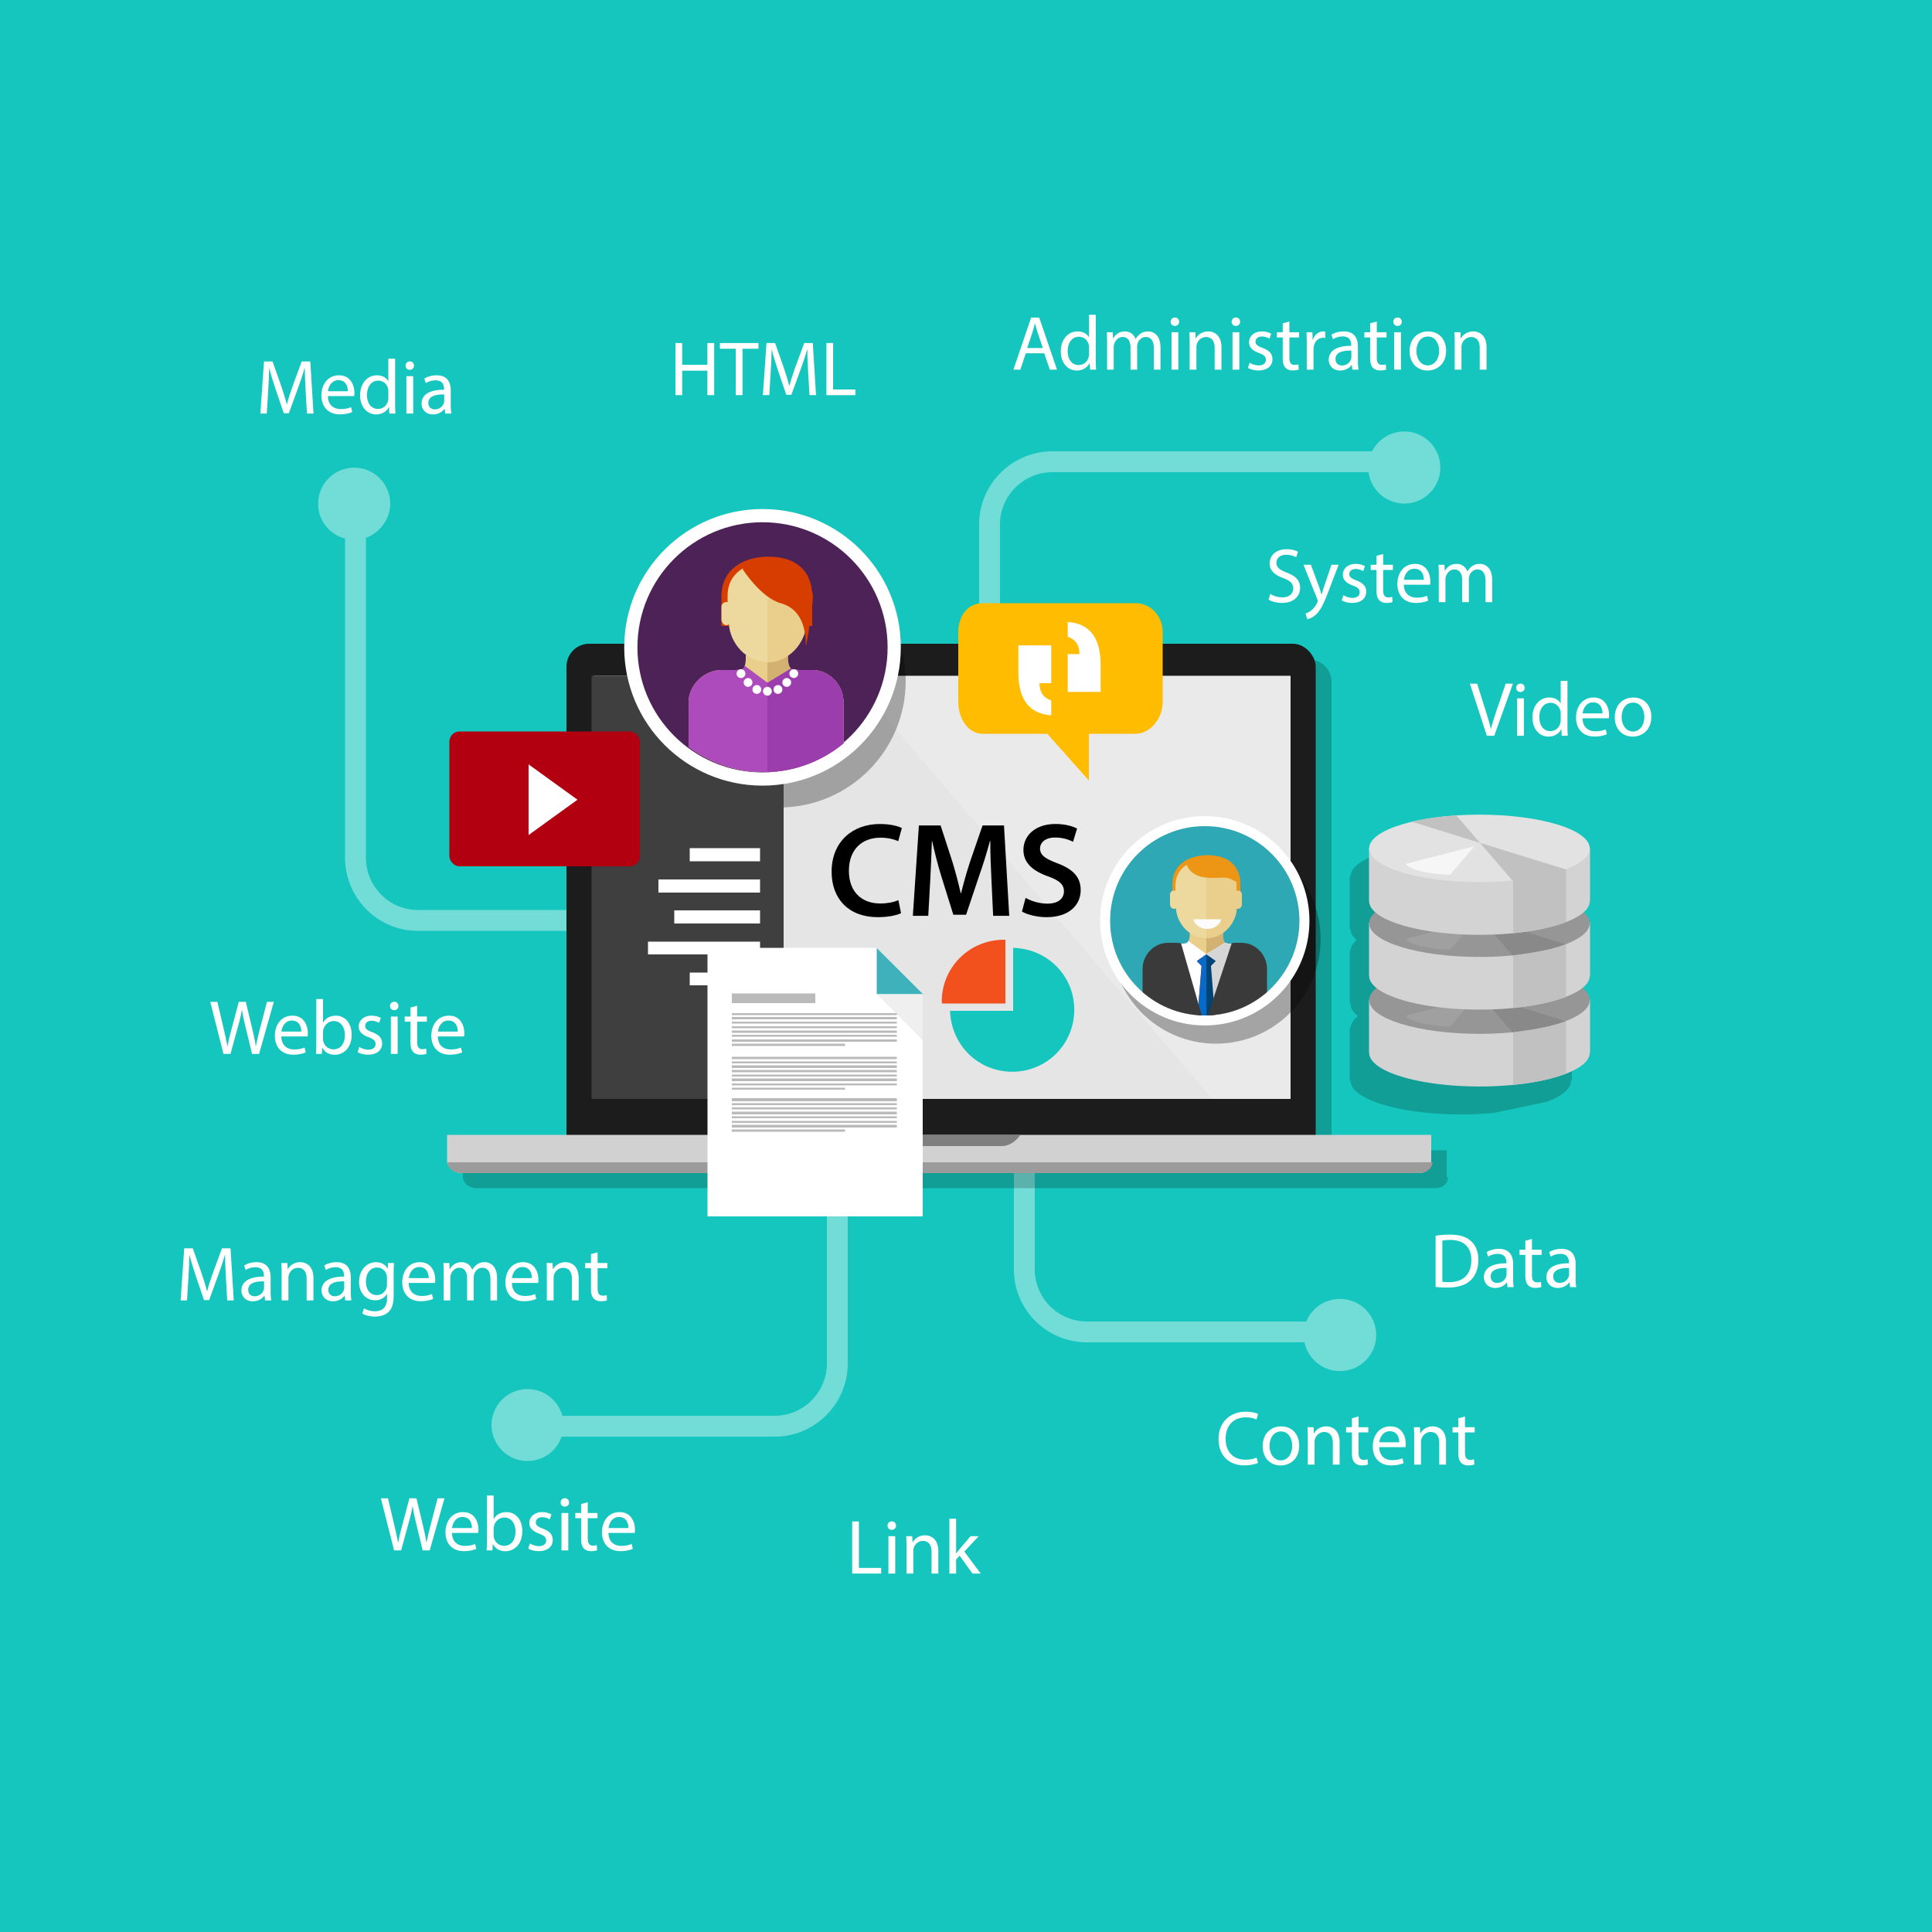 <svg id="Background" xmlns="http://www.w3.org/2000/svg" xmlns:xlink="http://www.w3.org/1999/xlink" viewBox="0 0 5000 5000"><defs><style>.cls-1{fill:none;}.cls-2{fill:#969696;}.cls-3{fill:#e2e2e2;}.cls-4{fill:#2fa8b5;}.cls-5{fill:#14c6bd;}.cls-6{opacity:0.4;}.cls-14,.cls-30,.cls-35,.cls-7{fill:#fff;}.cls-14,.cls-8{opacity:0.2;}.cls-9{fill:#1c1c1c;}.cls-10{fill:#d1d1d1;}.cls-11{fill:#9b9b9b;}.cls-12{fill:#7f7f7f;}.cls-13{fill:#e5e5e5;}.cls-15{opacity:0.3;}.cls-16{fill:#3f3f3f;}.cls-17{fill:#4d2256;}.cls-18{clip-path:url(#clip-path);}.cls-19{fill:#eace8b;}.cls-20{fill:#d3b271;}.cls-21{fill:#d83d00;}.cls-22{fill:#edd89d;}.cls-23{fill:#ae4bbc;}.cls-24{fill:#9c3dad;}.cls-25{fill:#d3d3d3;}.cls-26{clip-path:url(#clip-path-2);}.cls-27{fill:#898989;}.cls-28{clip-path:url(#clip-path-3);}.cls-29{fill:#c1c1c1;}.cls-30{opacity:0.1;}.cls-31{clip-path:url(#clip-path-4);}.cls-32{clip-path:url(#clip-path-5);}.cls-33{clip-path:url(#clip-path-6);}.cls-34{clip-path:url(#clip-path-7);}.cls-35{opacity:0.7;}.cls-36{clip-path:url(#clip-path-8);}.cls-37{fill:#ed9514;}.cls-38{fill:#d6d6d6;}.cls-39{fill:#c905ad;}.cls-40{fill:#066bc6;}.cls-41{fill:#004375;}.cls-42{fill:#3a3a3a;}.cls-43{fill:#fcfcfc;}.cls-44{fill:#ffbc00;}.cls-45{fill:#b20011;}.cls-46{fill:#3eb1ba;}.cls-47{fill:#efefef;}.cls-48{fill:#bababa;}.cls-49{fill:#f2501d;}</style><clipPath id="clip-path"><circle class="cls-1" cx="1976.61" cy="1674.48" r="323.73"/></clipPath><clipPath id="clip-path-2"><ellipse class="cls-2" cx="3828.82" cy="2588.3" rx="285.38" ry="87.28"/></clipPath><clipPath id="clip-path-3"><path class="cls-1" d="M4115,2587H4001v67.38c-50-10.81-107.72-17.22-171.5-17.22s-123.5,6.4-171.5,17.22V2587H3543v137h0.51a3.12,3.12,0,0,0-.07.66c0,48.21,127.77,87.17,285.37,87.17s285.38-38.91,285.38-87.12a3.79,3.79,0,0,0-.07-0.71H4115V2587Z"/></clipPath><clipPath id="clip-path-4"><ellipse class="cls-2" cx="3828.82" cy="2389.32" rx="285.38" ry="87.28"/></clipPath><clipPath id="clip-path-5"><path class="cls-1" d="M4115,2388H4001v67.4c-50-10.82-107.72-17.22-171.5-17.22s-123.5,6.4-171.5,17.22V2388H3543v137h0.51a3.31,3.31,0,0,0-.07.67c0,48.21,127.77,87.18,285.37,87.18s285.38-38.92,285.38-87.13a3.93,3.93,0,0,0-.07-0.72H4115V2388Z"/></clipPath><clipPath id="clip-path-6"><ellipse class="cls-3" cx="3828.82" cy="2195.58" rx="285.38" ry="87.28"/></clipPath><clipPath id="clip-path-7"><path class="cls-1" d="M4115,2195H4001v66.66c-50-10.82-107.72-17.22-171.5-17.22s-123.5,6.4-171.5,17.22V2195H3543v137h0.51s-0.07,0-.07.3c0,48.2,127.77,87,285.37,87s285.38-38.64,285.38-86.85a0.89,0.89,0,0,0-.07-0.44H4115V2195Z"/></clipPath><clipPath id="clip-path-8"><circle class="cls-4" cx="3117.96" cy="2383" r="244.97"/></clipPath></defs><title>content-rich</title><rect class="cls-5" width="5000" height="5000"/><g class="cls-6"><path class="cls-7" d="M1721,2355H1081.46C1006.9,2355,947,2293.85,947,2219.29V1391.82c35-12.53,62.8-47.31,62.8-88.29a93.22,93.22,0,1,0-186.44,0A92.38,92.38,0,0,0,893,1393.69v825.6c0,104.39,84.07,189.71,188.46,189.71H1721v-54Z"/><path class="cls-7" d="M2140,3528.3c0,74.57-60.36,135.7-134.93,135.7H1455.22a93.13,93.13,0,1,0-1.81,54h551.66c104.39,0,188.93-85.31,188.93-189.7V2617h-54v911.3Z"/><path class="cls-7" d="M3467.28,3361.71a93.55,93.55,0,0,0-86.52,58.29H2813.13c-74.57,0-135.13-60.44-135.13-135V2374h-54v911c0,104.39,84.74,189,189.13,189H3376c8.85,42,46.36,74.24,91.3,74.24A93.27,93.27,0,1,0,3467.28,3361.71Z"/><path class="cls-7" d="M3634.22,1116.65c-36.55,0-68.17,21.35-83.47,51.35H2723.81c-104.39,0-189.81,84.82-189.81,189.21V1998h54V1357.21c0-74.57,61.25-135.21,135.81-135.21h818A93.26,93.26,0,1,0,3634.22,1116.65Z"/></g><path class="cls-8" d="M3747.68,3047h-3.1a3.31,3.31,0,0,1-.58-1.29V2977H3446V1765.08c0-32.54-25.31-58.08-57.85-58.08H1565.65c-32.54,0-58.65,25.54-58.65,58.08V2977H1198v68.71a21.52,21.52,0,0,0,3.39,11.87c5.94,11.42,18.48,17.42,33,17.42H3713.14s0,0.07,0,.07C3731.59,3075.06,3745.84,3066,3747.68,3047Z"/><path class="cls-8" d="M4068,2268h-2.09c-1.44-47-128.63-86.89-285.34-86.89-20.52,0-40.54.46-59.83,1.72l-9.55-11.2-149.21,14,43.54,13.88C3539,2215.3,3496.05,2239,3495.22,2268H3493v136h2.26a1.2,1.2,0,0,0-.07.49c0,10,5.55,19.55,15.75,28.51-9.67,8.52-15.15,17-15.68,27H3493v136h2.26s-0.07,1.07-.07,1.37c0,11.08,6.77,22.79,19.09,32.54-11.78,9.33-18.46,19.09-19,31.09H3493v135h2.26a6,6,0,0,0-.07.85c0,48.21,127.77,87.27,285.38,87.27,30.2,0,59.29-1.44,86.61-4.1l136.73-28.85c38.83-14.91,62-33.77,62-54.31a6.78,6.78,0,0,0-.07-0.85H4068V2661h-2.12c-0.56-12-7.25-21.54-19-30.87,12.32-9.75,19.09-21.25,19.09-32.33,0-.3-0.06-1.8-0.07-1.8H4068V2460h-2.12c-0.53-10-6-18.49-15.64-27,10.17-8.95,15.71-18.46,15.71-28.48a1.63,1.63,0,0,0-.07-0.53H4068V2268Z"/><rect class="cls-9" x="1466" y="1666" width="1939" height="1360" rx="58.92" ry="58.92"/><path class="cls-10" d="M1157,2937v68.5c0,14.63,17.38,30.5,37.15,30.5H3672.93a30.48,30.48,0,0,0,31.07-30.5V2937H1157Z"/><path class="cls-11" d="M1157.52,3008c2.08,17,18.17,28,36.62,28H3672.92c18.44,0,32.71-11,34.54-28H1157.52Z"/><path class="cls-12" d="M2226.38,2937c10.19,15,27.54,29,47.24,29h319.85c19.7,0,37-14,47.23-29H2226.38Z"/><rect class="cls-13" x="1537" y="1749" width="1803" height="1095"/><polygon class="cls-14" points="3137.72 2844 3340 2844 3340 1749 2199.91 1749 3137.72 2844"/><circle class="cls-15" cx="2016.35" cy="1762.13" r="327.63"/><rect class="cls-16" x="1531" y="1749" width="497" height="1095"/><rect class="cls-7" x="1785" y="2195" width="182" height="34"/><rect class="cls-7" x="1704" y="2276" width="263" height="34"/><rect class="cls-7" x="1745" y="2356" width="222" height="34"/><rect class="cls-7" x="1677" y="2437" width="290" height="33"/><rect class="cls-7" x="1785" y="2517" width="182" height="33"/><circle class="cls-7" cx="1973.4" cy="1675.29" r="357.91"/><circle class="cls-17" cx="1973.4" cy="1675.29" r="323.73"/><g class="cls-18"><path class="cls-19" d="M2101.39,1734h-26.1c-5.28,0-24.4.47-29-4.14-5.29-5.29-7.27-19.37-7.27-23.54V1695H1930v11.33c0,4.19-.95,18.24-6.23,23.53-4.6,4.61-22.69,4.14-28,4.14h-28.16c-45.3,0-85.64,38.68-85.64,84v181h401V1818C2183,1772.68,2146.68,1734,2101.39,1734Z"/><path class="cls-20" d="M2101.39,1734h-26.1c-5.28,0-24.4.47-29-4.14-5.29-5.29-7.27-19.37-7.27-23.54V1695h-53v304h197V1818C2183,1772.68,2146.68,1734,2101.39,1734Z"/><path class="cls-21" d="M2102,1620v-76.42c0-69.89-46.31-102.87-112.61-102.87s-122.39,33-122.39,102.87V1620h235Z"/><path class="cls-22" d="M1988.1,1455.06c-55.49,0-105.1,27.61-105.1,86.12V1612h3.19c2,53,46.19,101.84,100.37,101.84S2084.89,1665,2086.94,1612H2085v-70.82C2085,1482.67,2043.58,1455.06,1988.1,1455.06Z"/><path class="cls-19" d="M1989.36,1455.06c-1.37,0-3.36,0-3.36.07v257.6c53,0,98.89-47.73,100.94-100.73H2085v-70.82C2085,1482.67,2044.85,1455.06,1989.36,1455.06Z"/><path class="cls-22" d="M1893,1603c0,7.2-6.24,15-13.22,15h0c-7,0-12.74-7.82-12.74-15v-32.12a12.77,12.77,0,0,1,12.74-12.85h0c7,0,13.22,5.65,13.22,12.85V1603Z"/><path class="cls-21" d="M1922,1473.09s47.14,74,98.72,88.07c83.69,22.92,58.78,137.55,66.17,105.33,5.31-23.16,18.63-112.07,16.61-129.3l-26.42-57.63-55-24.5-42.67-14-47.55,14Z"/><path class="cls-23" d="M2101.39,1734h-26.1c-5.28,0-22.94.47-27.55-4.14-0.11-.12-0.2.23-0.32,0.11l-60.85,37-59.4-44a14.12,14.12,0,0,1-3.83,6.81c-4.61,4.61-22.26,4.21-27.54,4.21h-28.16c-45.3,0-85.64,38.68-85.64,84v181h401V1818C2183,1772.68,2146.68,1734,2101.39,1734Z"/><path class="cls-24" d="M2101.39,1734h-26.1c-5.28,0-22.94.47-27.55-4.14-0.11-.12-0.49.23-0.6,0.11L1986,1767.23V1999h197V1818C2183,1772.68,2146.68,1734,2101.39,1734Z"/><circle class="cls-7" cx="1986.03" cy="1788.9" r="11.39"/><circle class="cls-7" cx="1958.7" cy="1784.35" r="11.39"/><circle class="cls-7" cx="1935.93" cy="1766.13" r="11.39"/><circle class="cls-7" cx="1917.71" cy="1743.36" r="11.39"/><circle class="cls-7" cx="2013.36" cy="1784.35" r="11.39"/><circle class="cls-7" cx="2036.13" cy="1766.13" r="11.39"/><circle class="cls-7" cx="2054.35" cy="1743.36" r="11.39"/></g><path class="cls-25" d="M4115,2587H4001v67.38c-50-10.81-107.72-17.22-171.5-17.22s-123.5,6.4-171.5,17.22V2587H3543v137h0.51a3.12,3.12,0,0,0-.07.66c0,48.21,127.77,87.17,285.37,87.17s285.38-38.91,285.38-87.12a3.79,3.79,0,0,0-.07-0.71H4115V2587Z"/><ellipse class="cls-2" cx="3828.82" cy="2588.3" rx="285.38" ry="87.28"/><g class="cls-26"><polygon class="cls-27" points="3610.22 2505.89 4073.61 2649.35 3932.24 2692.57 3759.44 2491.86 3610.22 2505.89"/></g><g class="cls-28"><path class="cls-29" d="M4053,2839H3916V2671.5c106-13.4,137-28.45,137-28.45V2839Z"/></g><path class="cls-30" d="M3637.7,2628.61c20.94,25.77,115.2,28.07,115.2,28.07l62.84-73.88Z"/><path class="cls-25" d="M4115,2388H4001v67.4c-50-10.82-107.72-17.22-171.5-17.22s-123.5,6.4-171.5,17.22V2388H3543v137h0.51a3.31,3.31,0,0,0-.07.67c0,48.21,127.77,87.18,285.37,87.18s285.38-38.92,285.38-87.13a3.93,3.93,0,0,0-.07-0.72H4115V2388Z"/><ellipse class="cls-2" cx="3828.82" cy="2389.32" rx="285.38" ry="87.28"/><g class="cls-31"><polygon class="cls-27" points="3610.22 2306.91 4073.61 2450.37 3932.24 2493.59 3759.44 2292.88 3610.22 2306.91"/></g><g class="cls-32"><path class="cls-29" d="M4053,2640H3916V2472.52c106-13.4,137-28.45,137-28.45V2640Z"/></g><path class="cls-30" d="M3637.7,2429.64c20.94,25.77,115.2,28.07,115.2,28.07l62.84-73.88Z"/><path class="cls-25" d="M4115,2195H4001v66.66c-50-10.82-107.72-17.22-171.5-17.22s-123.5,6.4-171.5,17.22V2195H3543v137h0.51s-0.07,0-.07.3c0,48.2,127.77,87,285.37,87s285.38-38.64,285.38-86.85a0.89,0.89,0,0,0-.07-0.44H4115V2195Z"/><ellipse class="cls-3" cx="3828.82" cy="2195.58" rx="285.38" ry="87.28"/><g class="cls-33"><polygon class="cls-29" points="3610.22 2113.17 4073.61 2256.63 3932.24 2299.85 3759.44 2099.14 3610.22 2113.17"/></g><g class="cls-34"><polygon class="cls-29" points="4053 2447 3916 2447 3916 2238 4008.88 2238 4053 2250.33 4053 2447"/></g><path class="cls-35" d="M3637.7,2235.89c20.94,25.77,115.2,28.07,115.2,28.07l62.84-73.88Z"/><circle class="cls-15" cx="3146.87" cy="2430.17" r="270.84"/><circle class="cls-7" cx="3117.96" cy="2383" r="270.84"/><circle class="cls-4" cx="3117.96" cy="2383" r="244.97"/><g class="cls-36"><path class="cls-19" d="M3212.27,2442h-20.52c-4.15,0-18.29,1.21-21.92-2.41-4.16-4.16-4.83-14.38-4.83-17.66V2411h-86v10.94c0,3.29-1.47,13.5-5.63,17.65-3.62,3.62-18.56,2.41-22.71,2.41h-22.14c-35.61,0-63.53,32.09-63.53,67.7V2653h310V2509.7C3275,2474.09,3247.87,2442,3212.27,2442Z"/><path class="cls-20" d="M3212.27,2442h-20.52c-4.15,0-18.29,1.21-21.92-2.41-4.16-4.16-4.83-14.38-4.83-17.66V2411h-43v242h153V2509.7C3275,2474.09,3247.87,2442,3212.27,2442Z"/><path class="cls-37" d="M3210,2344v-56.34c0-50.63-36.44-74.52-84.46-74.52S3034,2237,3034,2287.66V2344h176Z"/><path class="cls-22" d="M3124.22,2224.43c-43.62,0-82.22,21.7-82.22,67.69V2348h1.11c1.61,43,36.31,80,78.9,80s77.29-37,78.89-80H3200v-55.88C3200,2246.13,3167.83,2224.43,3124.22,2224.43Z"/><path class="cls-19" d="M3124.74,2224.43c-1.08,0-2.74,0-2.74,0V2427c43,0,77.3-36,78.91-79H3200v-55.88C3200,2246.13,3168.35,2224.43,3124.74,2224.43Z"/><path class="cls-19" d="M3214,2341c0,5.79-4.37,11-10.15,11h-0.65c-5.78,0-9.2-5.21-9.2-11v-26.17c0-5.79,3.41-9.83,9.2-9.83h0.65c5.79,0,10.15,4,10.15,9.83V2341Z"/><path class="cls-22" d="M3049,2341c0,5.79-4.32,11-10.1,11h-0.65c-5.79,0-10.25-5.21-10.25-11v-26.17c0-5.79,4.46-9.83,10.25-9.83h0.65c5.79,0,10.1,4,10.1,9.83V2341Z"/><path class="cls-37" d="M3071.29,2238.6s8.81,29.35,50.72,32.57,48.35-5.37,70.91,7.52,11,3.48,11,3.48l-17-42.67-37-15.08-32.83-8.2-38.09,8.2Z"/><path class="cls-7" d="M3212.27,2442h-20.52c-4.15,0-18,1.21-21.65-2.41-0.09-.09-0.16.61-0.25,0.51L3122,2469.41l-46.69-34.48c-0.67,2.47-1.63,3.18-3,4.56-3.62,3.62-17.5,2.51-21.65,2.51h-22.14c-35.61,0-63.53,32.09-63.53,67.7V2653h310V2509.7C3275,2474.09,3247.87,2442,3212.27,2442Z"/><path class="cls-38" d="M3212.27,2442h-20.52c-4.15,0-18,1.21-21.65-2.41-0.09-.09-0.17.61-0.26,0.51L3122,2469.81V2653h153V2509.7C3275,2474.09,3247.87,2442,3212.27,2442Z"/><polygon class="cls-39" points="3122 2469.81 3097.29 2487.14 3109.65 2499.69 3097.3 2653 3122 2653 3122 2469.81"/><polygon class="cls-40" points="3122 2469.81 3097.29 2487.14 3109.65 2499.69 3097.3 2653 3122 2653 3122 2469.81"/><polygon class="cls-41" points="3122 2469.81 3146.45 2487.14 3133.96 2499.69 3146.18 2653 3122 2653 3122 2469.81"/><path class="cls-42" d="M3213.06,2440h-21.23c-1,0-2.41,1.09-4.13,1.08L3117.41,2653H3279V2507.53C3279,2471.37,3249.9,2440,3213.06,2440Z"/><path class="cls-42" d="M3045.88,2440H3023c-36.84,0-66,31.37-66,67.53V2653h160.41l-61.07-212.19C3052.06,2441.12,3047.88,2440,3045.88,2440Z"/><path class="cls-43" d="M3088.19,2379c3.07,14,18.1,25.06,36.22,25.06s33.15-11.06,36.23-25.06h-72.45Z"/></g><path class="cls-44" d="M2543,1561h395.88c37.55,0,70.11,31.81,70.11,75.22v180.36c0,43.42-32.56,82.42-70.11,82.42H2818v121.07L2710.27,1899H2543c-37.54,0-63-39-63-82.42V1636.22C2480,1592.81,2505.47,1561,2543,1561Z"/><path class="cls-7" d="M2763.29,1790.55v-97.79h30.37q0-34.77-30.37-44.83v-38.26q85.15,5.8,85.14,110.93v70h-85.14Z"/><path class="cls-7" d="M2720.61,1670.31v97.79h-30.37q0,34.77,30.38,44.83v38.26q-85.15-5.8-85.14-110.93v-70h85.14Z"/><path d="M2331.92,2363.22c-10.06,5.2-32.27,10.41-60.37,10.41-74.25,0-119.35-46.49-119.35-117.62,0-77,53.43-123.51,124.9-123.51,28.1,0,48.23,5.9,56.9,10.41l-9.37,34c-11.1-4.86-26.37-9-45.8-9-47.53,0-81.88,29.84-81.88,86,0,51.35,30.18,84.31,81.53,84.31,17.35,0,35.39-3.47,46.49-8.67Z"/><path d="M2565.76,2274.75c-1.39-30.18-3.12-66.61-2.78-98.19h-1c-7.63,28.45-17.35,60-27.75,89.51l-34,101.31h-33L2436,2267.46c-9-29.84-17.35-61.76-23.59-90.9h-0.69c-1,30.53-2.43,67.65-4.16,99.57l-5.2,94h-39.9l15.61-233.84h56.21l30.53,94c8.33,27.41,15.61,55.16,21.51,81.18h1c6.24-25.33,14.23-54.12,23.25-81.53l32.26-93.68h55.51l13.53,233.84h-41.63Z"/><path d="M2654.22,2323.67a118.17,118.17,0,0,0,56.55,14.92c27.41,0,42.67-12.84,42.67-31.92,0-17.69-11.8-28.1-41.63-38.86-38.51-13.88-63.14-34.35-63.14-68,0-38.16,31.92-67.31,82.57-67.31,25.33,0,44.06,5.55,56.21,11.8L2777,2178.65c-8.33-4.51-24.63-11.1-46.49-11.1-27.06,0-38.86,14.57-38.86,28.1,0,18,13.53,26.37,44.76,38.51,40.59,15.27,60.37,35.74,60.37,69.39,0,37.47-28.45,70.08-88.82,70.08-24.63,0-50.31-6.94-63.14-14.57Z"/><path class="cls-7" d="M3255.73,3786c-6.4,3.2-19.2,6.4-35.6,6.4-38,0-66.6-24-66.6-68.2,0-42.2,28.6-70.8,70.4-70.8,16.8,0,27.4,3.6,32,6l-4.2,14.2c-6.6-3.2-16-5.6-27.2-5.6-31.6,0-52.6,20.2-52.6,55.6,0,33,19,54.2,51.8,54.2,10.6,0,21.4-2.2,28.4-5.6Z"/><path class="cls-7" d="M3362.33,3741.21c0,35.8-24.8,51.4-48.2,51.4-26.2,0-46.4-19.2-46.4-49.8,0-32.4,21.2-51.4,48-51.4C3343.53,3691.41,3362.33,3711.61,3362.33,3741.21Zm-76.8,1c0,21.2,12.2,37.2,29.4,37.2,16.8,0,29.4-15.8,29.4-37.6,0-16.4-8.2-37.2-29-37.2S3285.53,3723.81,3285.53,3742.21Z"/><path class="cls-7" d="M3384.53,3719.81c0-10-.2-18.2-0.8-26.2h15.6l1,16h0.4c4.8-9.2,16-18.2,32-18.2,13.4,0,34.2,8,34.2,41.2v57.8h-17.6v-55.8c0-15.6-5.8-28.6-22.4-28.6-11.6,0-20.6,8.2-23.6,18a25.31,25.31,0,0,0-1.2,8.2v58.2h-17.6v-70.6Z"/><path class="cls-7" d="M3515.93,3665.81v27.8h25.2V3707h-25.2v52.2c0,12,3.4,18.8,13.2,18.8a39.16,39.16,0,0,0,10.2-1.2l0.8,13.2c-3.4,1.4-8.8,2.4-15.6,2.4-8.2,0-14.8-2.6-19-7.4-5-5.2-6.8-13.8-6.8-25.2V3707h-15v-13.4h15v-23.2Z"/><path class="cls-7" d="M3569.53,3745.21c0.4,23.8,15.6,33.6,33.2,33.6,12.6,0,20.2-2.2,26.8-5l3,12.6c-6.2,2.8-16.8,6-32.2,6-29.8,0-47.6-19.6-47.6-48.8s17.2-52.2,45.4-52.2c31.6,0,40,27.8,40,45.6a66.31,66.31,0,0,1-.6,8.2h-68Zm51.6-12.6c0.2-11.2-4.6-28.6-24.4-28.6-17.8,0-25.6,16.4-27,28.6h51.4Z"/><path class="cls-7" d="M3659.93,3719.81c0-10-.2-18.2-0.8-26.2h15.6l1,16h0.4c4.8-9.2,16-18.2,32-18.2,13.4,0,34.2,8,34.2,41.2v57.8h-17.6v-55.8c0-15.6-5.8-28.6-22.4-28.6-11.6,0-20.6,8.2-23.6,18a25.31,25.31,0,0,0-1.2,8.2v58.2h-17.6v-70.6Z"/><path class="cls-7" d="M3791.33,3665.81v27.8h25.2V3707h-25.2v52.2c0,12,3.4,18.8,13.2,18.8a39.16,39.16,0,0,0,10.2-1.2l0.8,13.2c-3.4,1.4-8.8,2.4-15.6,2.4-8.2,0-14.8-2.6-19-7.4-5-5.2-6.8-13.8-6.8-25.2V3707h-15v-13.4h15v-23.2Z"/><path class="cls-7" d="M791,1011.09c-1-18.8-2.2-41.4-2-58.2h-0.6c-4.6,15.8-10.2,32.6-17,51.2l-23.8,65.4h-13.2l-21.8-64.2c-6.4-19-11.8-36.4-15.6-52.4h-0.4c-0.4,16.8-1.4,39.4-2.6,59.6l-3.6,57.8h-16.6l9.4-134.8h22.2l23,65.2c5.6,16.6,10.2,31.4,13.6,45.4h0.6c3.4-13.6,8.2-28.4,14.2-45.4l24-65.2H803l8.4,134.8h-17Z"/><path class="cls-7" d="M848.61,1025.09c0.4,23.8,15.6,33.6,33.2,33.6,12.6,0,20.2-2.2,26.8-5l3,12.6c-6.2,2.8-16.8,6-32.2,6-29.8,0-47.6-19.6-47.6-48.8s17.2-52.2,45.4-52.2c31.6,0,40,27.8,40,45.6a66.3,66.3,0,0,1-.6,8.2h-68Zm51.6-12.6c0.2-11.2-4.6-28.6-24.4-28.6-17.8,0-25.6,16.4-27,28.6h51.4Z"/><path class="cls-7" d="M1022.61,928.29v117c0,8.6.2,18.4,0.8,25h-15.8l-0.8-16.8h-0.4c-5.4,10.8-17.2,19-33,19-23.4,0-41.4-19.8-41.4-49.2-0.2-32.2,19.8-52,43.4-52,14.8,0,24.8,7,29.2,14.8h0.4v-57.8h17.6Zm-17.6,84.6a31.09,31.09,0,0,0-.8-7.4c-2.6-11.2-12.2-20.4-25.4-20.4-18.2,0-29,16-29,37.4,0,19.6,9.6,35.8,28.6,35.8,11.8,0,22.6-7.8,25.8-21a30.6,30.6,0,0,0,.8-7.6v-16.8Z"/><path class="cls-7" d="M1071.41,946.29c0.2,6-4.2,10.8-11.2,10.8a10.47,10.47,0,0,1-10.6-10.8,10.72,10.72,0,0,1,11-11C1067.21,935.29,1071.41,940.09,1071.41,946.29Zm-19.6,124v-96.8h17.6v96.8h-17.6Z"/><path class="cls-7" d="M1152.21,1070.29l-1.4-12.2h-0.6c-5.4,7.6-15.8,14.4-29.6,14.4-19.6,0-29.6-13.8-29.6-27.8,0-23.4,20.8-36.2,58.2-36v-2c0-8-2.2-22.4-22-22.4a48.22,48.22,0,0,0-25.2,7.2l-4-11.6c8-5.2,19.6-8.6,31.8-8.6,29.6,0,36.8,20.2,36.8,39.6v36.2a136.37,136.37,0,0,0,1.6,23.2h-16Zm-2.6-49.4c-19.2-.4-41,3-41,21.8,0,11.4,7.6,16.8,16.6,16.8,12.6,0,20.6-8,23.4-16.2a18.35,18.35,0,0,0,1-5.6v-16.8Z"/><path class="cls-7" d="M2654.73,914.3l-14,42.4h-18l45.8-134.8h21l46,134.8h-18.6l-14.4-42.4h-47.8Zm44.2-13.6-13.2-38.8c-3-8.8-5-16.8-7-24.6h-0.4c-2,8-4.2,16.2-6.8,24.4l-13.2,39h40.6Z"/><path class="cls-7" d="M2835.93,814.7v117c0,8.6.2,18.4,0.8,25h-15.8l-0.8-16.8h-0.4c-5.4,10.8-17.2,19-33,19-23.4,0-41.4-19.8-41.4-49.2-0.2-32.2,19.8-52,43.4-52,14.8,0,24.8,7,29.2,14.8h0.4V814.7h17.6Zm-17.6,84.6a31.08,31.08,0,0,0-.8-7.4c-2.6-11.2-12.2-20.4-25.4-20.4-18.2,0-29,16-29,37.4,0,19.6,9.6,35.8,28.6,35.8,11.8,0,22.6-7.8,25.8-21a30.59,30.59,0,0,0,.8-7.6V899.3Z"/><path class="cls-7" d="M2865.13,886.1c0-10-.2-18.2-0.8-26.2h15.4l0.8,15.6h0.6c5.4-9.2,14.4-17.8,30.4-17.8,13.2,0,23.2,8,27.4,19.4h0.4a39.87,39.87,0,0,1,10.8-12.6c5.8-4.4,12.2-6.8,21.4-6.8,12.8,0,31.8,8.4,31.8,42v57h-17.2V901.9c0-18.6-6.8-29.8-21-29.8-10,0-17.8,7.4-20.8,16a29,29,0,0,0-1.4,8.8v59.8h-17.2v-58c0-15.4-6.8-26.6-20.2-26.6-11,0-19,8.8-21.8,17.6a24.26,24.26,0,0,0-1.4,8.6v58.4h-17.2V886.1Z"/><path class="cls-7" d="M3051.53,832.7c0.2,6-4.2,10.8-11.2,10.8a10.47,10.47,0,0,1-10.6-10.8,10.72,10.72,0,0,1,11-11C3047.33,821.7,3051.53,826.5,3051.53,832.7Zm-19.6,124V859.9h17.6v96.8h-17.6Z"/><path class="cls-7" d="M3078.73,886.1c0-10-.2-18.2-0.8-26.2h15.6l1,16h0.4c4.8-9.2,16-18.2,32-18.2,13.4,0,34.2,8,34.2,41.2v57.8h-17.6V900.9c0-15.6-5.8-28.6-22.4-28.6-11.6,0-20.6,8.2-23.6,18a25.31,25.31,0,0,0-1.2,8.2v58.2h-17.6V886.1Z"/><path class="cls-7" d="M3209.32,832.7c0.2,6-4.2,10.8-11.2,10.8a10.47,10.47,0,0,1-10.6-10.8,10.72,10.72,0,0,1,11-11C3205.13,821.7,3209.32,826.5,3209.32,832.7Zm-19.6,124V859.9h17.6v96.8h-17.6Z"/><path class="cls-7" d="M3234.12,938.7a46.12,46.12,0,0,0,23.2,7c12.8,0,18.8-6.4,18.8-14.4,0-8.4-5-13-18-17.8-17.4-6.2-25.6-15.8-25.6-27.4,0-15.6,12.6-28.4,33.4-28.4,9.8,0,18.4,2.8,23.8,6l-4.4,12.8a37.68,37.68,0,0,0-19.8-5.6c-10.4,0-16.2,6-16.2,13.2,0,8,5.8,11.6,18.4,16.4,16.8,6.4,25.4,14.8,25.4,29.2,0,17-13.2,29-36.2,29-10.6,0-20.4-2.6-27.2-6.6Z"/><path class="cls-7" d="M3336.92,832.1v27.8h25.2v13.4h-25.2v52.2c0,12,3.4,18.8,13.2,18.8a39.17,39.17,0,0,0,10.2-1.2l0.8,13.2c-3.4,1.4-8.8,2.4-15.6,2.4-8.2,0-14.8-2.6-19-7.4-5-5.2-6.8-13.8-6.8-25.2V873.3h-15V859.9h15V836.7Z"/><path class="cls-7" d="M3381.92,890.1c0-11.4-.2-21.2-0.8-30.2h15.4l0.6,19h0.8c4.4-13,15-21.2,26.8-21.2a19,19,0,0,1,5,.6v16.6a26.43,26.43,0,0,0-6-.6c-12.4,0-21.2,9.4-23.6,22.6a49.48,49.48,0,0,0-.8,8.2v51.6h-17.4V890.1Z"/><path class="cls-7" d="M3499.92,956.7l-1.4-12.2h-0.6c-5.4,7.6-15.8,14.4-29.6,14.4-19.6,0-29.6-13.8-29.6-27.8,0-23.4,20.8-36.2,58.2-36v-2c0-8-2.2-22.4-22-22.4a48.22,48.22,0,0,0-25.2,7.2l-4-11.6c8-5.2,19.6-8.6,31.8-8.6,29.6,0,36.8,20.2,36.8,39.6v36.2a136.37,136.37,0,0,0,1.6,23.2h-16Zm-2.6-49.4c-19.2-.4-41,3-41,21.8,0,11.4,7.6,16.8,16.6,16.8,12.6,0,20.6-8,23.4-16.2a18.35,18.35,0,0,0,1-5.6V907.3Z"/><path class="cls-7" d="M3563.12,832.1v27.8h25.2v13.4h-25.2v52.2c0,12,3.4,18.8,13.2,18.8a39.17,39.17,0,0,0,10.2-1.2l0.8,13.2c-3.4,1.4-8.8,2.4-15.6,2.4-8.2,0-14.8-2.6-19-7.4-5-5.2-6.8-13.8-6.8-25.2V873.3h-15V859.9h15V836.7Z"/><path class="cls-7" d="M3627.72,832.7c0.2,6-4.2,10.8-11.2,10.8a10.47,10.47,0,0,1-10.6-10.8,10.72,10.72,0,0,1,11-11C3623.52,821.7,3627.72,826.5,3627.72,832.7Zm-19.6,124V859.9h17.6v96.8h-17.6Z"/><path class="cls-7" d="M3742.52,907.5c0,35.8-24.8,51.4-48.2,51.4-26.2,0-46.4-19.2-46.4-49.8,0-32.4,21.2-51.4,48-51.4C3723.72,857.7,3742.52,877.9,3742.52,907.5Zm-76.8,1c0,21.2,12.2,37.2,29.4,37.2,16.8,0,29.4-15.8,29.4-37.6,0-16.4-8.2-37.2-29-37.2S3665.72,890.1,3665.72,908.5Z"/><path class="cls-7" d="M3764.72,886.1c0-10-.2-18.2-0.8-26.2h15.6l1,16h0.4c4.8-9.2,16-18.2,32-18.2,13.4,0,34.2,8,34.2,41.2v57.8h-17.6V900.9c0-15.6-5.8-28.6-22.4-28.6-11.6,0-20.6,8.2-23.6,18a25.31,25.31,0,0,0-1.2,8.2v58.2h-17.6V886.1Z"/><path class="cls-7" d="M1019.92,4012.35l-34.2-134.8h18.4l16,68.2c4,16.8,7.6,33.6,10,46.6h0.4c2.2-13.4,6.4-29.4,11-46.8l18-68h18.2l16.4,68.4c3.8,16,7.4,32,9.4,46.2h0.4c2.8-14.8,6.6-29.8,10.8-46.6l17.8-68h17.8l-38.2,134.8h-18.2l-17-70.2c-4.2-17.2-7-30.4-8.8-44h-0.4a421.23,421.23,0,0,1-10.4,44l-19.2,70.2h-18.2Z"/><path class="cls-7" d="M1169.72,3967.15c0.4,23.8,15.6,33.6,33.2,33.6,12.6,0,20.2-2.2,26.8-5l3,12.6c-6.2,2.8-16.8,6-32.2,6-29.8,0-47.6-19.6-47.6-48.8s17.2-52.2,45.4-52.2c31.6,0,40,27.8,40,45.6a66.31,66.31,0,0,1-.6,8.2h-68Zm51.6-12.6c0.2-11.2-4.6-28.6-24.4-28.6-17.8,0-25.6,16.4-27,28.6h51.4Z"/><path class="cls-7" d="M1259.31,4012.35c0.4-6.6.8-16.4,0.8-25v-117h17.4v60.8h0.4c6.2-10.8,17.4-17.8,33-17.8,24,0,41,20,40.8,49.4,0,34.6-21.8,51.8-43.4,51.8-14,0-25.2-5.4-32.4-18.2h-0.6l-0.8,16h-15.2Zm18.2-38.8a32.93,32.93,0,0,0,.8,6.4c3.4,12.2,13.6,20.6,26.4,20.6,18.4,0,29.4-15,29.4-37.2,0-19.4-10-36-28.8-36-12,0-23.2,8.2-26.8,21.6a34.72,34.72,0,0,0-1,7.2v17.4Z"/><path class="cls-7" d="M1371.51,3994.35a46.12,46.12,0,0,0,23.2,7c12.8,0,18.8-6.4,18.8-14.4,0-8.4-5-13-18-17.8-17.4-6.2-25.6-15.8-25.6-27.4,0-15.6,12.6-28.4,33.4-28.4,9.8,0,18.4,2.8,23.8,6l-4.4,12.8a37.68,37.68,0,0,0-19.8-5.6c-10.4,0-16.2,6-16.2,13.2,0,8,5.8,11.6,18.4,16.4,16.8,6.4,25.4,14.8,25.4,29.2,0,17-13.2,29-36.2,29-10.6,0-20.4-2.6-27.2-6.6Z"/><path class="cls-7" d="M1472.71,3888.35c0.2,6-4.2,10.8-11.2,10.8a10.47,10.47,0,0,1-10.6-10.8,10.72,10.72,0,0,1,11-11C1468.51,3877.35,1472.71,3882.15,1472.71,3888.35Zm-19.6,124v-96.8h17.6v96.8h-17.6Z"/><path class="cls-7" d="M1521.11,3887.75v27.8h25.2V3929h-25.2v52.2c0,12,3.4,18.8,13.2,18.8a39.17,39.17,0,0,0,10.2-1.2l0.8,13.2c-3.4,1.4-8.8,2.4-15.6,2.4-8.2,0-14.8-2.6-19-7.4-5-5.2-6.8-13.8-6.8-25.2V3929h-15v-13.4h15v-23.2Z"/><path class="cls-7" d="M1574.71,3967.15c0.4,23.8,15.6,33.6,33.2,33.6,12.6,0,20.2-2.2,26.8-5l3,12.6c-6.2,2.8-16.8,6-32.2,6-29.8,0-47.6-19.6-47.6-48.8s17.2-52.2,45.4-52.2c31.6,0,40,27.8,40,45.6a66.31,66.31,0,0,1-.6,8.2h-68Zm51.6-12.6c0.2-11.2-4.6-28.6-24.4-28.6-17.8,0-25.6,16.4-27,28.6h51.4Z"/><path class="cls-7" d="M584.65,3306.32c-1-18.8-2.2-41.4-2-58.2H582c-4.6,15.8-10.2,32.6-17,51.2l-23.8,65.4H528l-21.8-64.2c-6.4-19-11.8-36.4-15.6-52.4h-0.4c-0.4,16.8-1.4,39.4-2.6,59.6l-3.6,57.8h-16.6l9.4-134.8H499l23,65.2c5.6,16.6,10.2,31.4,13.6,45.4h0.6c3.4-13.6,8.2-28.4,14.2-45.4l24-65.2h22.2l8.4,134.8H588Z"/><path class="cls-7" d="M686,3365.52l-1.4-12.2H684c-5.4,7.6-15.8,14.4-29.6,14.4-19.6,0-29.6-13.8-29.6-27.8,0-23.4,20.8-36.2,58.2-36v-2c0-8-2.2-22.4-22-22.4a48.22,48.22,0,0,0-25.2,7.2l-4-11.6c8-5.2,19.6-8.6,31.8-8.6,29.6,0,36.8,20.2,36.8,39.6v36.2a136.37,136.37,0,0,0,1.6,23.2H686Zm-2.6-49.4c-19.2-.4-41,3-41,21.8,0,11.4,7.6,16.8,16.6,16.8,12.6,0,20.6-8,23.4-16.2a18.35,18.35,0,0,0,1-5.6v-16.8Z"/><path class="cls-7" d="M728.84,3294.92c0-10-.2-18.2-0.8-26.2h15.6l1,16H745c4.8-9.2,16-18.2,32-18.2,13.4,0,34.2,8,34.2,41.2v57.8h-17.6v-55.8c0-15.6-5.8-28.6-22.4-28.6-11.6,0-20.6,8.2-23.6,18a25.31,25.31,0,0,0-1.2,8.2v58.2h-17.6v-70.6Z"/><path class="cls-7" d="M893.44,3365.52l-1.4-12.2h-0.6c-5.4,7.6-15.8,14.4-29.6,14.4-19.6,0-29.6-13.8-29.6-27.8,0-23.4,20.8-36.2,58.2-36v-2c0-8-2.2-22.4-22-22.4a48.22,48.22,0,0,0-25.2,7.2l-4-11.6c8-5.2,19.6-8.6,31.8-8.6,29.6,0,36.8,20.2,36.8,39.6v36.2a136.36,136.36,0,0,0,1.6,23.2h-16Zm-2.6-49.4c-19.2-.4-41,3-41,21.8,0,11.4,7.6,16.8,16.6,16.8,12.6,0,20.6-8,23.4-16.2a18.35,18.35,0,0,0,1-5.6v-16.8Z"/><path class="cls-7" d="M1019.64,3268.72c-0.4,7-.8,14.8-0.8,26.6v56.2c0,22.2-4.4,35.8-13.8,44.2-9.4,8.8-23,11.6-35.2,11.6-11.6,0-24.4-2.8-32.2-8l4.4-13.4a54.59,54.59,0,0,0,28.4,7.6c18,0,31.2-9.4,31.2-33.8v-10.8h-0.4c-5.4,9-15.8,16.2-30.8,16.2-24,0-41.2-20.4-41.2-47.2,0-32.8,21.4-51.4,43.6-51.4,16.8,0,26,8.8,30.2,16.8h0.4l0.8-14.6h15.4Zm-18.2,38.2a25.07,25.07,0,0,0-1-8c-3.2-10.2-11.8-18.6-24.6-18.6-16.8,0-28.8,14.2-28.8,36.6,0,19,9.6,34.8,28.6,34.8,10.8,0,20.6-6.8,24.4-18a30.62,30.62,0,0,0,1.4-9.4v-17.4Z"/><path class="cls-7" d="M1057.84,3320.32c0.4,23.8,15.6,33.6,33.2,33.6,12.6,0,20.2-2.2,26.8-5l3,12.6c-6.2,2.8-16.8,6-32.2,6-29.8,0-47.6-19.6-47.6-48.8s17.2-52.2,45.4-52.2c31.6,0,40,27.8,40,45.6a66.31,66.31,0,0,1-.6,8.2h-68Zm51.6-12.6c0.2-11.2-4.6-28.6-24.4-28.6-17.8,0-25.6,16.4-27,28.6h51.4Z"/><path class="cls-7" d="M1148.24,3294.92c0-10-.2-18.2-0.8-26.2h15.4l0.8,15.6h0.6c5.4-9.2,14.4-17.8,30.4-17.8,13.2,0,23.2,8,27.4,19.4h0.4a39.87,39.87,0,0,1,10.8-12.6c5.8-4.4,12.2-6.8,21.4-6.8,12.8,0,31.8,8.4,31.8,42v57h-17.2v-54.8c0-18.6-6.8-29.8-21-29.8-10,0-17.8,7.4-20.8,16a29,29,0,0,0-1.4,8.8v59.8h-17.2v-58c0-15.4-6.8-26.6-20.2-26.6-11,0-19,8.8-21.8,17.6a24.26,24.26,0,0,0-1.4,8.6v58.4h-17.2v-70.6Z"/><path class="cls-7" d="M1324.84,3320.32c0.4,23.8,15.6,33.6,33.2,33.6,12.6,0,20.2-2.2,26.8-5l3,12.6c-6.2,2.8-16.8,6-32.2,6-29.8,0-47.6-19.6-47.6-48.8s17.2-52.2,45.4-52.2c31.6,0,40,27.8,40,45.6a66.31,66.31,0,0,1-.6,8.2h-68Zm51.6-12.6c0.2-11.2-4.6-28.6-24.4-28.6-17.8,0-25.6,16.4-27,28.6h51.4Z"/><path class="cls-7" d="M1415.23,3294.92c0-10-.2-18.2-0.8-26.2H1430l1,16h0.4c4.8-9.2,16-18.2,32-18.2,13.4,0,34.2,8,34.2,41.2v57.8H1480v-55.8c0-15.6-5.8-28.6-22.4-28.6-11.6,0-20.6,8.2-23.6,18a25.31,25.31,0,0,0-1.2,8.2v58.2h-17.6v-70.6Z"/><path class="cls-7" d="M1546.63,3240.92v27.8h25.2v13.4h-25.2v52.2c0,12,3.4,18.8,13.2,18.8a39.17,39.17,0,0,0,10.2-1.2l0.8,13.2c-3.4,1.4-8.8,2.4-15.6,2.4-8.2,0-14.8-2.6-19-7.4-5-5.2-6.8-13.8-6.8-25.2v-52.8h-15v-13.4h15v-23.2Z"/><path class="cls-7" d="M3287.4,1537.15a61.66,61.66,0,0,0,31.2,8.8c17.8,0,28.2-9.4,28.2-23,0-12.6-7.2-19.8-25.4-26.8-22-7.8-35.6-19.2-35.6-38.2,0-21,17.4-36.6,43.6-36.6,13.8,0,23.8,3.2,29.8,6.6l-4.8,14.2a53.68,53.68,0,0,0-25.6-6.4c-18.4,0-25.4,11-25.4,20.2,0,12.6,8.2,18.8,26.8,26,22.8,8.8,34.4,19.8,34.4,39.6,0,20.8-15.4,38.8-47.2,38.8-13,0-27.2-3.8-34.4-8.6Z"/><path class="cls-7" d="M3392.6,1461.55l21.2,57.2c2.2,6.4,4.6,14,6.2,19.8h0.4c1.8-5.8,3.8-13.2,6.2-20.2l19.2-56.8h18.6l-26.4,69c-12.6,33.2-21.2,50.2-33.2,60.6-8.6,7.6-17.2,10.6-21.6,11.4l-4.4-14.8a46.56,46.56,0,0,0,15.4-8.6,53.36,53.36,0,0,0,14.8-19.6,12.64,12.64,0,0,0,1.4-4.2,15.35,15.35,0,0,0-1.2-4.6l-35.8-89.2h19.2Z"/><path class="cls-7" d="M3476.8,1540.35a46.12,46.12,0,0,0,23.2,7c12.8,0,18.8-6.4,18.8-14.4,0-8.4-5-13-18-17.8-17.4-6.2-25.6-15.8-25.6-27.4,0-15.6,12.6-28.4,33.4-28.4,9.8,0,18.4,2.8,23.8,6l-4.4,12.8a37.68,37.68,0,0,0-19.8-5.6c-10.4,0-16.2,6-16.2,13.2,0,8,5.8,11.6,18.4,16.4,16.8,6.4,25.4,14.8,25.4,29.2,0,17-13.2,29-36.2,29-10.6,0-20.4-2.6-27.2-6.6Z"/><path class="cls-7" d="M3579.59,1433.75v27.8h25.2V1475h-25.2v52.2c0,12,3.4,18.8,13.2,18.8a39.17,39.17,0,0,0,10.2-1.2l0.8,13.2c-3.4,1.4-8.8,2.4-15.6,2.4-8.2,0-14.8-2.6-19-7.4-5-5.2-6.8-13.8-6.8-25.2V1475h-15v-13.4h15v-23.2Z"/><path class="cls-7" d="M3633.19,1513.15c0.4,23.8,15.6,33.6,33.2,33.6,12.6,0,20.2-2.2,26.8-5l3,12.6c-6.2,2.8-16.8,6-32.2,6-29.8,0-47.6-19.6-47.6-48.8s17.2-52.2,45.4-52.2c31.6,0,40,27.8,40,45.6a66.31,66.31,0,0,1-.6,8.2h-68Zm51.6-12.6c0.2-11.2-4.6-28.6-24.4-28.6-17.8,0-25.6,16.4-27,28.6h51.4Z"/><path class="cls-7" d="M3723.59,1487.75c0-10-.2-18.2-0.8-26.2h15.4l0.8,15.6h0.6c5.4-9.2,14.4-17.8,30.4-17.8,13.2,0,23.2,8,27.4,19.4h0.4a39.87,39.87,0,0,1,10.8-12.6c5.8-4.4,12.2-6.8,21.4-6.8,12.8,0,31.8,8.4,31.8,42v57h-17.2v-54.8c0-18.6-6.8-29.8-21-29.8-10,0-17.8,7.4-20.8,16a29,29,0,0,0-1.4,8.8v59.8h-17.2v-58c0-15.4-6.8-26.6-20.2-26.6-11,0-19,8.8-21.8,17.6a24.26,24.26,0,0,0-1.4,8.6v58.4h-17.2v-70.6Z"/><path class="cls-7" d="M578.33,2727.53l-34.2-134.8h18.4l16,68.2c4,16.8,7.6,33.6,10,46.6h0.4c2.2-13.4,6.4-29.4,11-46.8l18-68h18.2l16.4,68.4c3.8,16,7.4,32,9.4,46.2h0.4c2.8-14.8,6.6-29.8,10.8-46.6l17.8-68h17.8l-38.2,134.8h-18.2l-17-70.2c-4.2-17.2-7-30.4-8.8-44h-0.4a421.22,421.22,0,0,1-10.4,44l-19.2,70.2h-18.2Z"/><path class="cls-7" d="M728.13,2682.33c0.4,23.8,15.6,33.6,33.2,33.6,12.6,0,20.2-2.2,26.8-5l3,12.6c-6.2,2.8-16.8,6-32.2,6-29.8,0-47.6-19.6-47.6-48.8s17.2-52.2,45.4-52.2c31.6,0,40,27.8,40,45.6a66.29,66.29,0,0,1-.6,8.2h-68Zm51.6-12.6c0.2-11.2-4.6-28.6-24.4-28.6-17.8,0-25.6,16.4-27,28.6h51.4Z"/><path class="cls-7" d="M817.73,2727.53c0.4-6.6.8-16.4,0.8-25v-117h17.4v60.8h0.4c6.2-10.8,17.4-17.8,33-17.8,24,0,41,20,40.8,49.4,0,34.6-21.8,51.8-43.4,51.8-14,0-25.2-5.4-32.4-18.2h-0.6l-0.8,16h-15.2Zm18.2-38.8a32.93,32.93,0,0,0,.8,6.4c3.4,12.2,13.6,20.6,26.4,20.6,18.4,0,29.4-15,29.4-37.2,0-19.4-10-36-28.8-36-12,0-23.2,8.2-26.8,21.6a34.73,34.73,0,0,0-1,7.2v17.4Z"/><path class="cls-7" d="M929.93,2709.53a46.12,46.12,0,0,0,23.2,7c12.8,0,18.8-6.4,18.8-14.4,0-8.4-5-13-18-17.8-17.4-6.2-25.6-15.8-25.6-27.4,0-15.6,12.6-28.4,33.4-28.4,9.8,0,18.4,2.8,23.8,6l-4.4,12.8a37.69,37.69,0,0,0-19.8-5.6c-10.4,0-16.2,6-16.2,13.2,0,8,5.8,11.6,18.4,16.4,16.8,6.4,25.4,14.8,25.4,29.2,0,17-13.2,29-36.2,29-10.6,0-20.4-2.6-27.2-6.6Z"/><path class="cls-7" d="M1031.13,2603.53c0.2,6-4.2,10.8-11.2,10.8a10.47,10.47,0,0,1-10.6-10.8,10.73,10.73,0,0,1,11-11C1026.93,2592.53,1031.13,2597.33,1031.13,2603.53Zm-19.6,124v-96.8h17.6v96.8h-17.6Z"/><path class="cls-7" d="M1079.52,2602.93v27.8h25.2v13.4h-25.2v52.2c0,12,3.4,18.8,13.2,18.8a39.16,39.16,0,0,0,10.2-1.2l0.8,13.2c-3.4,1.4-8.8,2.4-15.6,2.4-8.2,0-14.8-2.6-19-7.4-5-5.2-6.8-13.8-6.8-25.2v-52.8h-15v-13.4h15v-23.2Z"/><path class="cls-7" d="M1133.12,2682.33c0.4,23.8,15.6,33.6,33.2,33.6,12.6,0,20.2-2.2,26.8-5l3,12.6c-6.2,2.8-16.8,6-32.2,6-29.8,0-47.6-19.6-47.6-48.8s17.2-52.2,45.4-52.2c31.6,0,40,27.8,40,45.6a66.29,66.29,0,0,1-.6,8.2h-68Zm51.6-12.6c0.2-11.2-4.6-28.6-24.4-28.6-17.8,0-25.6,16.4-27,28.6h51.4Z"/><path class="cls-7" d="M3715.34,3198a249.27,249.27,0,0,1,37-2.8c25,0,42.8,5.8,54.6,16.8,12,11,19,26.6,19,48.4,0,22-6.8,40-19.4,52.4-12.6,12.6-33.4,19.4-59.6,19.4a280.81,280.81,0,0,1-31.6-1.6V3198Zm17.4,119.2c4.4,0.8,10.8,1,17.6,1,37.2,0,57.4-20.8,57.4-57.2,0.2-31.8-17.8-52-54.6-52a98.86,98.86,0,0,0-20.4,1.8v106.4Z"/><path class="cls-7" d="M3901.54,3331l-1.4-12.2h-0.6c-5.4,7.6-15.8,14.4-29.6,14.4-19.6,0-29.6-13.8-29.6-27.8,0-23.4,20.8-36.2,58.2-36v-2c0-8-2.2-22.4-22-22.4a48.22,48.22,0,0,0-25.2,7.2l-4-11.6c8-5.2,19.6-8.6,31.8-8.6,29.6,0,36.8,20.2,36.8,39.6v36.2a136.37,136.37,0,0,0,1.6,23.2h-16Zm-2.6-49.4c-19.2-.4-41,3-41,21.8,0,11.4,7.6,16.8,16.6,16.8,12.6,0,20.6-8,23.4-16.2a18.35,18.35,0,0,0,1-5.6v-16.8Z"/><path class="cls-7" d="M3964.74,3206.43v27.8h25.2v13.4h-25.2v52.2c0,12,3.4,18.8,13.2,18.8a39.17,39.17,0,0,0,10.2-1.2l0.8,13.2c-3.4,1.4-8.8,2.4-15.6,2.4-8.2,0-14.8-2.6-19-7.4-5-5.2-6.8-13.8-6.8-25.2v-52.8h-15v-13.4h15V3211Z"/><path class="cls-7" d="M4063.34,3331l-1.4-12.2h-0.6c-5.4,7.6-15.8,14.4-29.6,14.4-19.6,0-29.6-13.8-29.6-27.8,0-23.4,20.8-36.2,58.2-36v-2c0-8-2.2-22.4-22-22.4a48.22,48.22,0,0,0-25.2,7.2l-4-11.6c8-5.2,19.6-8.6,31.8-8.6,29.6,0,36.8,20.2,36.8,39.6v36.2a136.36,136.36,0,0,0,1.6,23.2h-16Zm-2.6-49.4c-19.2-.4-41,3-41,21.8,0,11.4,7.6,16.8,16.6,16.8,12.6,0,20.6-8,23.4-16.2a18.35,18.35,0,0,0,1-5.6v-16.8Z"/><path class="cls-7" d="M1765.5,887.77v56.4h65.2v-56.4h17.6v134.8h-17.6v-63.2h-65.2v63.2h-17.4V887.77h17.4Z"/><path class="cls-7" d="M1904.1,902.57h-41v-14.8h99.8v14.8h-41.2v120h-17.6v-120Z"/><path class="cls-7" d="M2091.49,963.37c-1-18.8-2.2-41.4-2-58.2h-0.6c-4.6,15.8-10.2,32.6-17,51.2l-23.8,65.4h-13.2l-21.8-64.2c-6.4-19-11.8-36.4-15.6-52.4h-0.4c-0.4,16.8-1.4,39.4-2.6,59.6l-3.6,57.8h-16.6l9.4-134.8h22.2l23,65.2c5.6,16.6,10.2,31.4,13.6,45.4h0.6c3.4-13.6,8.2-28.4,14.2-45.4l24-65.2h22.2l8.4,134.8h-17Z"/><path class="cls-7" d="M2138.69,887.77h17.4V1008h57.6v14.6h-75V887.77Z"/><path class="cls-7" d="M3848,1904.13l-44-134.8h18.8l21,66.4c5.8,18.2,10.8,34.6,14.4,50.4h0.4c3.8-15.6,9.4-32.6,15.4-50.2l22.8-66.6h18.6l-48.2,134.8H3848Z"/><path class="cls-7" d="M3945.8,1780.13c0.2,6-4.2,10.8-11.2,10.8a10.47,10.47,0,0,1-10.6-10.8,10.73,10.73,0,0,1,11-11C3941.6,1769.13,3945.8,1773.93,3945.8,1780.13Zm-19.6,124v-96.8h17.6v96.8h-17.6Z"/><path class="cls-7" d="M4056.6,1762.13v117c0,8.6.2,18.4,0.8,25h-15.8l-0.8-16.8h-0.4c-5.4,10.8-17.2,19-33,19-23.4,0-41.4-19.8-41.4-49.2-0.2-32.2,19.8-52,43.4-52,14.8,0,24.8,7,29.2,14.8h0.4v-57.8h17.6Zm-17.6,84.6a31.09,31.09,0,0,0-.8-7.4c-2.6-11.2-12.2-20.4-25.4-20.4-18.2,0-29,16-29,37.4,0,19.6,9.6,35.8,28.6,35.8,11.8,0,22.6-7.8,25.8-21a30.6,30.6,0,0,0,.8-7.6v-16.8Z"/><path class="cls-7" d="M4095.6,1858.93c0.4,23.8,15.6,33.6,33.2,33.6,12.6,0,20.2-2.2,26.8-5l3,12.6c-6.2,2.8-16.8,6-32.2,6-29.8,0-47.6-19.6-47.6-48.8s17.2-52.2,45.4-52.2c31.6,0,40,27.8,40,45.6a66.55,66.55,0,0,1-.6,8.2h-68Zm51.6-12.6c0.2-11.2-4.6-28.6-24.4-28.6-17.8,0-25.6,16.4-27,28.6h51.4Z"/><path class="cls-7" d="M4273.6,1854.93c0,35.8-24.8,51.4-48.2,51.4-26.2,0-46.4-19.2-46.4-49.8,0-32.4,21.2-51.4,48-51.4C4254.79,1805.13,4273.6,1825.33,4273.6,1854.93Zm-76.8,1c0,21.2,12.2,37.2,29.4,37.2,16.8,0,29.4-15.8,29.4-37.6,0-16.4-8.2-37.2-29-37.2S4196.8,1837.53,4196.8,1855.93Z"/><path class="cls-7" d="M2205.45,3937.55h17.4v120.2h57.6v14.6h-75v-134.8Z"/><path class="cls-7" d="M2318.84,3948.35c0.2,6-4.2,10.8-11.2,10.8a10.47,10.47,0,0,1-10.6-10.8,10.72,10.72,0,0,1,11-11C2314.64,3937.35,2318.84,3942.15,2318.84,3948.35Zm-19.6,124v-96.8h17.6v96.8h-17.6Z"/><path class="cls-7" d="M2346,4001.75c0-10-.2-18.2-0.8-26.2h15.6l1,16h0.4c4.8-9.2,16-18.2,32-18.2,13.4,0,34.2,8,34.2,41.2v57.8h-17.6v-55.8c0-15.6-5.8-28.6-22.4-28.6-11.6,0-20.6,8.2-23.6,18a25.31,25.31,0,0,0-1.2,8.2v58.2H2346v-70.6Z"/><path class="cls-7" d="M2474.44,4020h0.4c2.4-3.4,5.8-7.6,8.6-11l28.4-33.4H2533l-37.4,39.8,42.6,57h-21.4l-33.4-46.4-9,10v36.4H2457v-142h17.4V4020Z"/><rect class="cls-45" x="1163" y="1893" width="493" height="349" rx="26.17" ry="26.17"/><polygon class="cls-7" points="1368 1978.25 1368 2161.06 1494.49 2069.65 1368 1978.25"/><polygon class="cls-7" points="2388 3148 1831 3148 1831 2453 2269.28 2453 2322.24 2506.54 2388 2572.89 2388 3148"/><polygon class="cls-46" points="2269 2573 2388.82 2573 2269 2453.35 2269 2573"/><polygon class="cls-47" points="2388 2573 2269.28 2573 2388 2692.43 2388 2573"/><rect class="cls-48" x="1894" y="2571" width="216" height="25"/><rect class="cls-48" x="1894" y="2622" width="427" height="5"/><rect class="cls-48" x="1894" y="2632" width="427" height="6"/><rect class="cls-48" x="1894" y="2644" width="427" height="5"/><rect class="cls-48" x="1894" y="2656" width="427" height="5"/><rect class="cls-48" x="1894" y="2667" width="427" height="6"/><rect class="cls-48" x="1894" y="2678" width="427" height="5"/><rect class="cls-48" x="1894" y="2690" width="427" height="6"/><rect class="cls-48" x="1894" y="2701" width="293" height="6"/><rect class="cls-48" x="1894" y="2735" width="427" height="6"/><rect class="cls-48" x="1894" y="2747" width="427" height="5"/><rect class="cls-48" x="1894" y="2757" width="427" height="7"/><rect class="cls-48" x="1894" y="2769" width="427" height="6"/><rect class="cls-48" x="1894" y="2781" width="427" height="5"/><rect class="cls-48" x="1894" y="2791" width="427" height="7"/><rect class="cls-48" x="1894" y="2804" width="427" height="5"/><rect class="cls-48" x="1894" y="2815" width="293" height="5"/><rect class="cls-48" x="1894" y="2842" width="427" height="8"/><rect class="cls-48" x="1894" y="2855" width="427" height="5"/><rect class="cls-48" x="1894" y="2866" width="427" height="5"/><rect class="cls-48" x="1894" y="2877" width="427" height="7"/><rect class="cls-48" x="1894" y="2889" width="427" height="5"/><rect class="cls-48" x="1894" y="2901" width="427" height="5"/><rect class="cls-48" x="1894" y="2911" width="427" height="7"/><rect class="cls-48" x="1894" y="2923" width="293" height="6"/><path class="cls-5" d="M2622,2453v163H2458.67c3.16,90,74,157.62,161.17,157.62,89.18,0,160.35-71.24,160.35-160.42C2780.19,2525.51,2711,2455.36,2622,2453Z"/><path class="cls-49" d="M2602,2432.26a31.08,31.08,0,0,0-3.65-.22c-89.18,0-161.1,71.06-161.1,160.24a19.12,19.12,0,0,0,.68,4.72H2602V2432.26Z"/></svg>